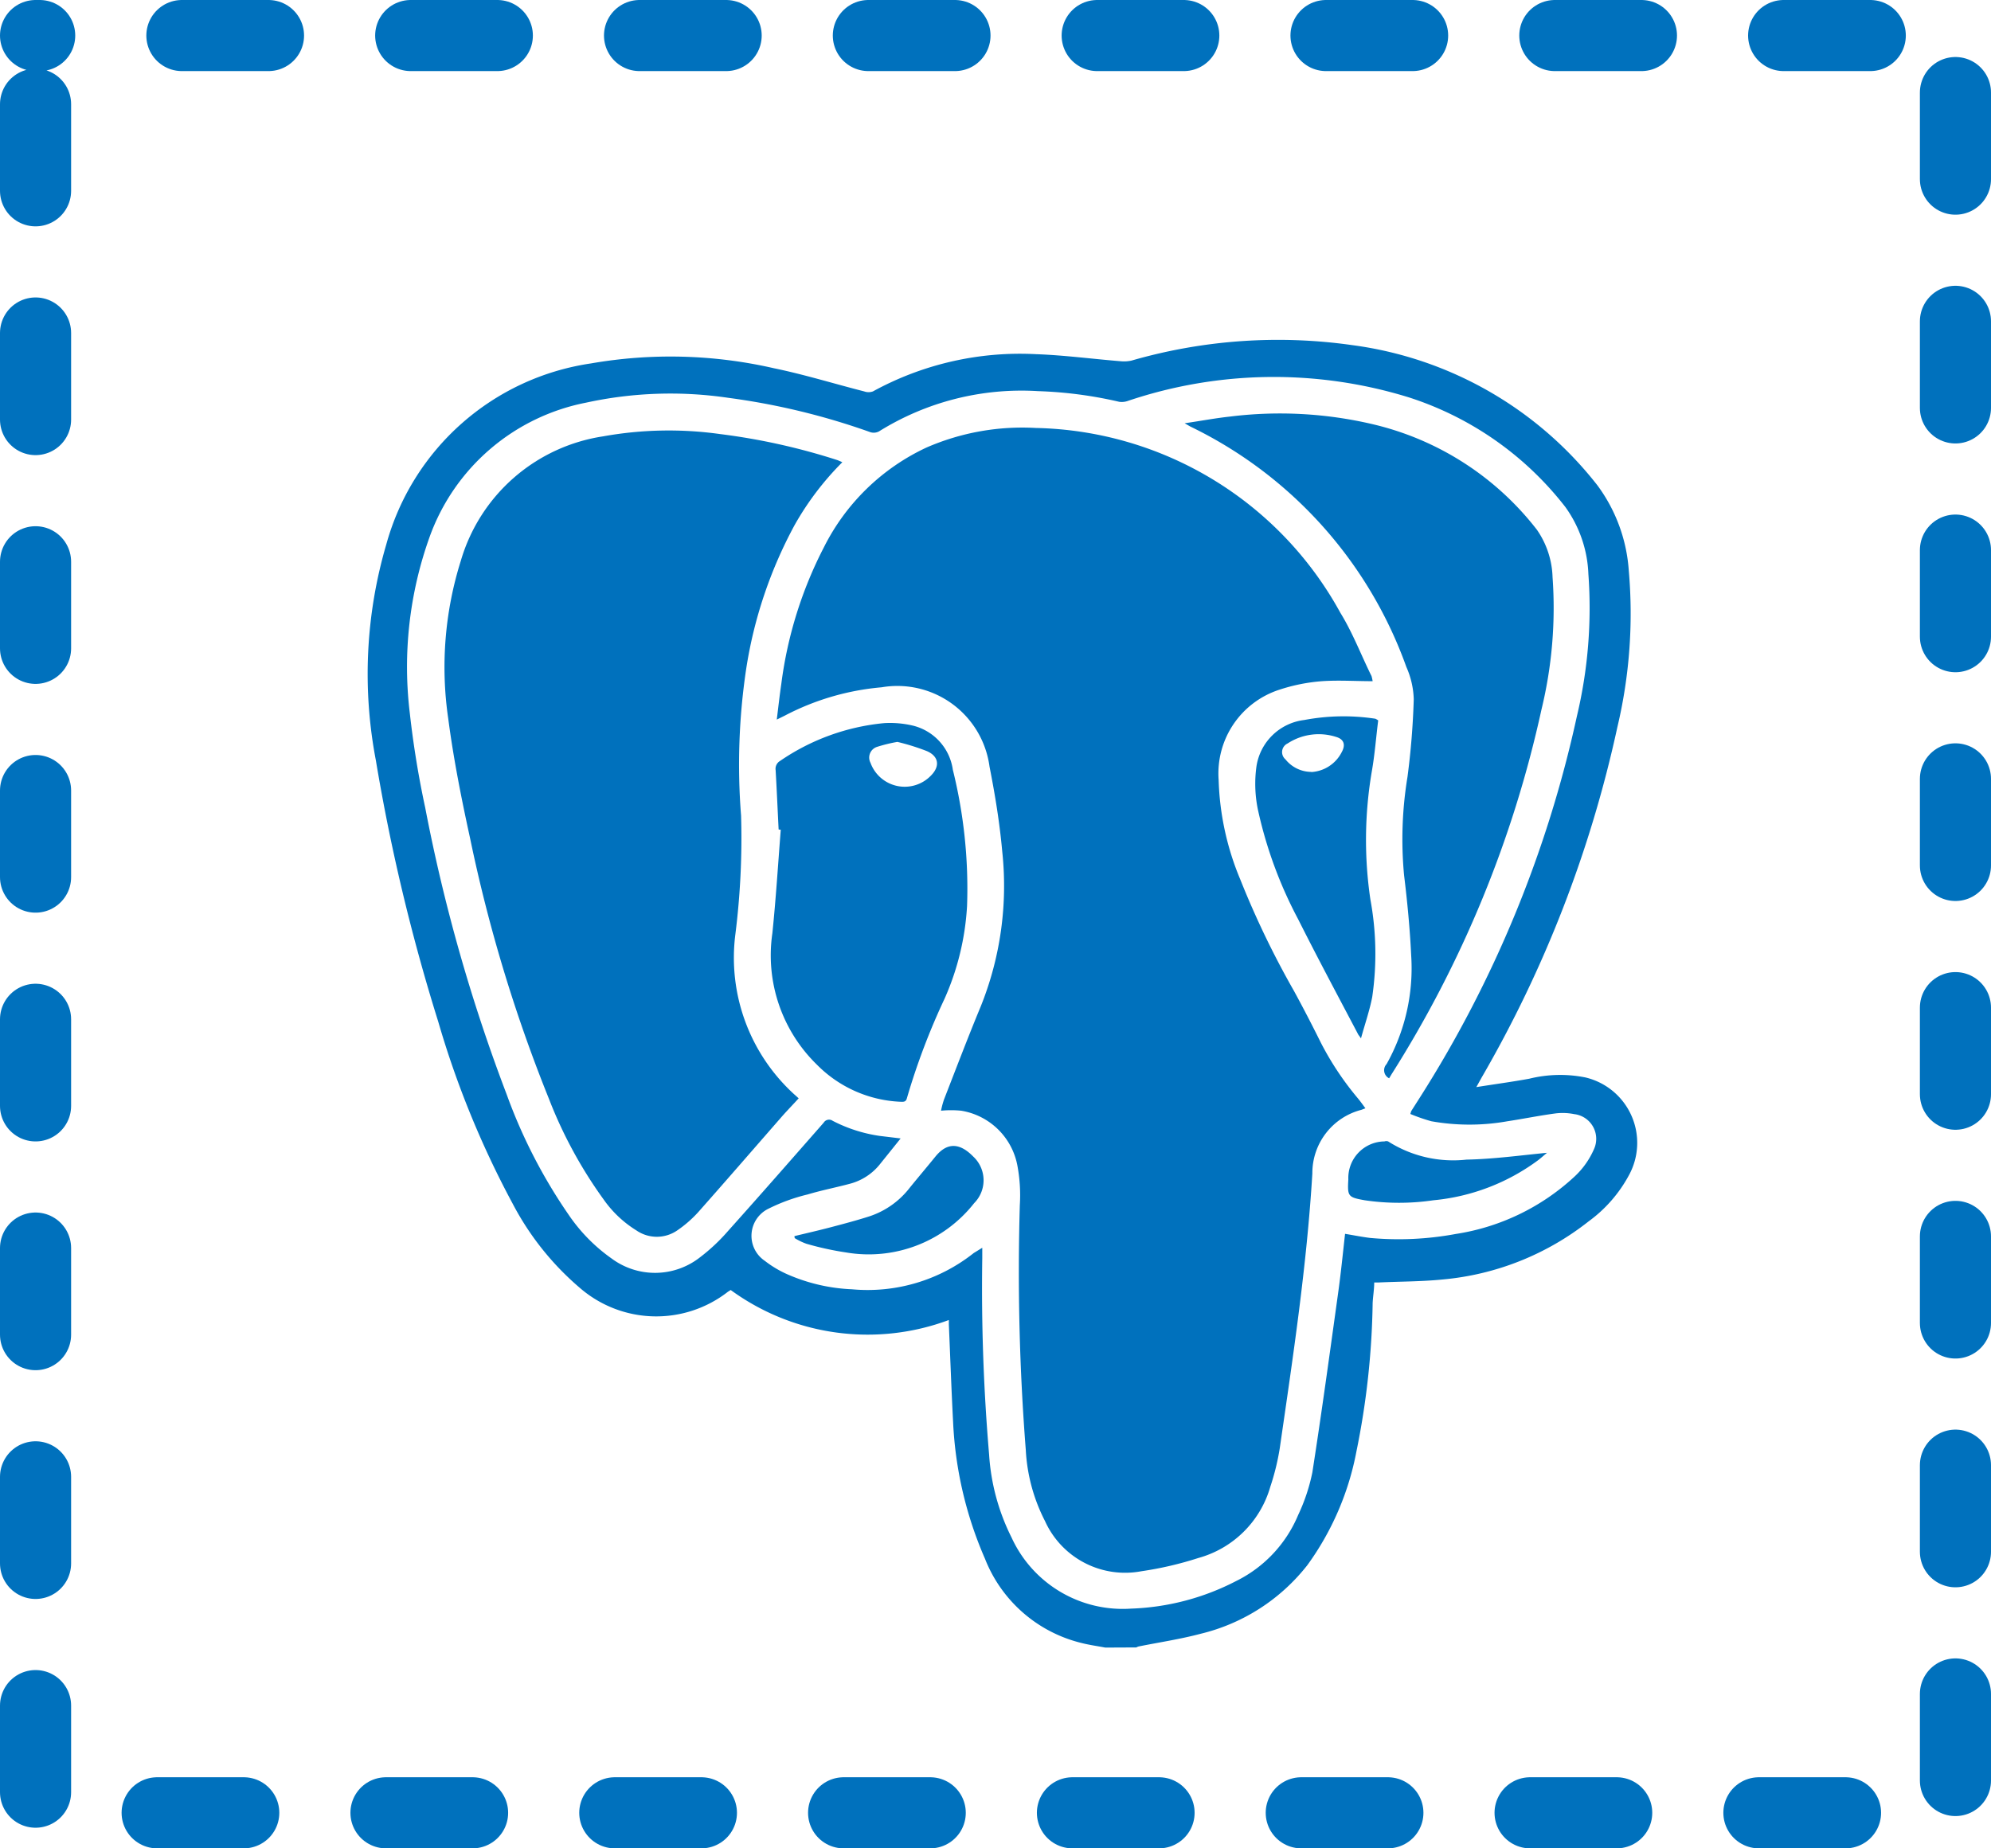 <svg xmlns="http://www.w3.org/2000/svg" width="14" height="13" viewBox="0 0 14 13">
  <g id="postgresroles" transform="translate(-667 -434)">
    <g id="rect8484" transform="translate(667 434)" fill="none" stroke="#0071bd" stroke-linecap="round" stroke-linejoin="round" stroke-dashoffset="2.189" stroke-width="0.5" stroke-dasharray="0.609 1">
      <rect width="14" height="13" stroke="none"/>
      <rect x="0.25" y="0.25" width="13.5" height="12.5" fill="none"/>
    </g>
    <g id="PostgreSql" transform="translate(23220.387 -15252.614)">
      <rect id="Rectangle_1797" data-name="Rectangle 1797" width="10" height="10" transform="translate(-22551.387 15688.614)" fill="none"/>
      <g id="Group_2001" data-name="Group 2001" transform="translate(-22550.803 15689)">
        <g id="Group_2000" data-name="Group 2000" transform="translate(0 0)">
          <path id="Path_2703" data-name="Path 2703" d="M78.42,404.193c-.058-.011-.117-.019-.174-.034a.978.978,0,0,1-.672-.591,2.709,2.709,0,0,1-.224-.958c-.012-.229-.02-.459-.03-.689,0-.011,0-.022,0-.032a1.634,1.634,0,0,1-1.534-.211l-.019.012a.82.82,0,0,1-1.043-.028,1.991,1.991,0,0,1-.471-.591,6.572,6.572,0,0,1-.524-1.282,13.668,13.668,0,0,1-.438-1.836,3.233,3.233,0,0,1,.073-1.518,1.757,1.757,0,0,1,1.44-1.274,3.255,3.255,0,0,1,1.286.034c.214.044.423.109.635.163a.09.09,0,0,0,.061,0,2.151,2.151,0,0,1,1.146-.262c.2.007.4.034.6.05a.244.244,0,0,0,.073-.005,3.71,3.71,0,0,1,1.556-.108,2.622,2.622,0,0,1,1.719.985,1.138,1.138,0,0,1,.221.6,3.459,3.459,0,0,1-.08,1.1,8.511,8.511,0,0,1-.956,2.468l-.036.065c.132-.021.252-.037.372-.059a.905.905,0,0,1,.395-.009.473.473,0,0,1,.307.686.97.97,0,0,1-.284.326,1.935,1.935,0,0,1-1.027.409c-.149.015-.3.014-.449.021l-.032,0c0,.049-.009.1-.011.145a5.588,5.588,0,0,1-.114,1.043,1.99,1.99,0,0,1-.345.8,1.357,1.357,0,0,1-.751.483c-.143.038-.291.06-.435.089a.078.078,0,0,0-.017.007Zm-.865-2.812v.071a13.8,13.8,0,0,0,.048,1.383,1.514,1.514,0,0,0,.158.584.859.859,0,0,0,.839.5,1.732,1.732,0,0,0,.742-.195.907.907,0,0,0,.434-.463,1.312,1.312,0,0,0,.1-.3c.065-.417.122-.835.18-1.253.02-.141.034-.283.05-.425.061.01.12.022.178.029a2.2,2.2,0,0,0,.6-.028,1.58,1.58,0,0,0,.839-.407.578.578,0,0,0,.133-.189.175.175,0,0,0-.139-.247.414.414,0,0,0-.131-.005c-.113.015-.225.038-.337.055a1.527,1.527,0,0,1-.537,0,1.287,1.287,0,0,1-.147-.051l.006-.02.058-.091a8.273,8.273,0,0,0,1.107-2.686,3.283,3.283,0,0,0,.081-1,.862.862,0,0,0-.162-.472,2.272,2.272,0,0,0-1.1-.771,3.211,3.211,0,0,0-1.974.024.129.129,0,0,1-.063.007,2.921,2.921,0,0,0-.571-.075,1.894,1.894,0,0,0-1.118.283.079.079,0,0,1-.06.006,4.874,4.874,0,0,0-1-.242,2.782,2.782,0,0,0-1,.034,1.468,1.468,0,0,0-1.1.944,2.708,2.708,0,0,0-.139,1.243,6.637,6.637,0,0,0,.108.662,12.023,12.023,0,0,0,.573,2.017,3.711,3.711,0,0,0,.437.848,1.2,1.2,0,0,0,.3.305.512.512,0,0,0,.621-.007,1.316,1.316,0,0,0,.2-.188c.226-.252.448-.506.671-.76a.044.044,0,0,1,.063-.013,1.042,1.042,0,0,0,.329.106l.149.018-.143.178a.4.4,0,0,1-.211.14c-.1.027-.2.046-.3.076a1.291,1.291,0,0,0-.275.1.212.212,0,0,0-.026.367.753.753,0,0,0,.171.1,1.257,1.257,0,0,0,.442.1,1.2,1.2,0,0,0,.856-.255Z" transform="translate(-73.232 -394.991)" fill="#0071bd"/>
          <path id="Path_2704" data-name="Path 2704" d="M81.779,397.718c-.122,0-.24-.008-.356,0a1.255,1.255,0,0,0-.3.06.619.619,0,0,0-.427.634,1.954,1.954,0,0,0,.152.7,6.261,6.261,0,0,0,.378.785c.066.121.129.243.19.366a2.1,2.1,0,0,0,.26.39c.018.022.034.044.052.069l-.029.011a.459.459,0,0,0-.344.447c-.039.649-.136,1.29-.229,1.932a1.694,1.694,0,0,1-.067.273.727.727,0,0,1-.506.5,2.45,2.45,0,0,1-.4.093.618.618,0,0,1-.678-.353,1.232,1.232,0,0,1-.135-.5,16.09,16.09,0,0,1-.042-1.721,1.128,1.128,0,0,0-.018-.284.481.481,0,0,0-.394-.381.717.717,0,0,0-.142,0,.6.6,0,0,1,.021-.079c.085-.218.168-.437.258-.654a2.272,2.272,0,0,0,.151-1.094c-.018-.2-.051-.4-.089-.593a.654.654,0,0,0-.759-.558,1.8,1.8,0,0,0-.682.2l-.055.027c.011-.089.02-.17.032-.252a2.893,2.893,0,0,1,.3-.961,1.529,1.529,0,0,1,.72-.7,1.687,1.687,0,0,1,.769-.138,2.5,2.5,0,0,1,2.142,1.3c.087.141.147.3.219.445A.311.311,0,0,1,81.779,397.718Z" transform="translate(-74.711 -395.313)" fill="#0071bd"/>
          <path id="Path_2705" data-name="Path 2705" d="M76.85,396.188a2.037,2.037,0,0,0-.335.441,3.118,3.118,0,0,0-.341,1.012,4.55,4.55,0,0,0-.036,1.033,5.409,5.409,0,0,1-.04.833,1.3,1.3,0,0,0,.415,1.128l.03.027c-.042.046-.085.09-.125.136-.193.221-.386.444-.581.664a.831.831,0,0,1-.148.129.253.253,0,0,1-.287,0,.787.787,0,0,1-.23-.217,3.142,3.142,0,0,1-.386-.711,10.7,10.7,0,0,1-.553-1.828c-.061-.279-.117-.56-.154-.843a2.494,2.494,0,0,1,.089-1.113,1.235,1.235,0,0,1,1-.873,2.606,2.606,0,0,1,.823-.016,4.5,4.5,0,0,1,.827.184Z" transform="translate(-73.511 -395.323)" fill="#0071bd"/>
          <path id="Path_2706" data-name="Path 2706" d="M83.372,400.461a.063.063,0,0,1-.018-.1,1.379,1.379,0,0,0,.173-.763c-.009-.189-.027-.377-.05-.565a2.7,2.7,0,0,1,.024-.692,5.385,5.385,0,0,0,.044-.546.6.6,0,0,0-.052-.227,3,3,0,0,0-1.519-1.691l-.04-.023c.116-.017.216-.036.318-.047a2.851,2.851,0,0,1,1.006.054,2.052,2.052,0,0,1,1.153.742.616.616,0,0,1,.11.333,3.027,3.027,0,0,1-.078.932,7.982,7.982,0,0,1-1.055,2.566Z" transform="translate(-76.188 -395.263)" fill="#0071bd"/>
          <path id="Path_2707" data-name="Path 2707" d="M77.581,399.827c-.007-.139-.013-.278-.021-.417a.064.064,0,0,1,.031-.065,1.551,1.551,0,0,1,.732-.266.7.7,0,0,1,.2.017.373.373,0,0,1,.283.311,3.468,3.468,0,0,1,.1.958,1.862,1.862,0,0,1-.158.652,4.808,4.808,0,0,0-.265.7c-.007.028-.026.026-.047.025a.878.878,0,0,1-.586-.261,1.073,1.073,0,0,1-.313-.924c.025-.242.04-.486.059-.728Zm.835-.616a1.088,1.088,0,0,0-.143.035.079.079,0,0,0-.046.112.256.256,0,0,0,.425.09c.065-.065.056-.135-.028-.172A1.561,1.561,0,0,0,78.416,399.211Z" transform="translate(-74.69 -396.379)" fill="#0071bd"/>
          <path id="Path_2708" data-name="Path 2708" d="M83.549,399.038c-.015.118-.024.24-.045.359a2.866,2.866,0,0,0-.01.9,2.1,2.1,0,0,1,.013.686c-.018.094-.05.186-.079.291-.014-.02-.019-.025-.022-.032-.141-.268-.284-.535-.42-.806a3,3,0,0,1-.279-.753.893.893,0,0,1-.014-.322.387.387,0,0,1,.336-.326,1.49,1.49,0,0,1,.5-.009A.116.116,0,0,1,83.549,399.038Zm-.47.363a.256.256,0,0,0,.214-.141c.028-.051.015-.09-.04-.106a.4.4,0,0,0-.341.046.067.067,0,0,0-.015.112A.234.234,0,0,0,83.079,399.4Z" transform="translate(-76.442 -396.357)" fill="#0071bd"/>
          <path id="Path_2709" data-name="Path 2709" d="M77.778,404.217c.087-.021.175-.041.262-.064s.178-.047.265-.075a.592.592,0,0,0,.283-.2c.06-.074.122-.147.182-.221.088-.108.178-.089.265,0a.228.228,0,0,1,.007.328.943.943,0,0,1-.9.347,2.139,2.139,0,0,1-.279-.061.433.433,0,0,1-.083-.04Z" transform="translate(-74.776 -397.909)" fill="#0071bd"/>
          <path id="Path_2710" data-name="Path 2710" d="M85.073,403.616c-.016.013-.038.033-.061.051a1.466,1.466,0,0,1-.739.283,1.652,1.652,0,0,1-.481,0c-.118-.021-.123-.027-.116-.147a.257.257,0,0,1,.254-.267.04.04,0,0,1,.026,0,.852.852,0,0,0,.551.128C84.7,403.66,84.886,403.634,85.073,403.616Z" transform="translate(-76.779 -397.894)" fill="#0071bd"/>
        </g>
      </g>
    </g>
  </g>
</svg>
